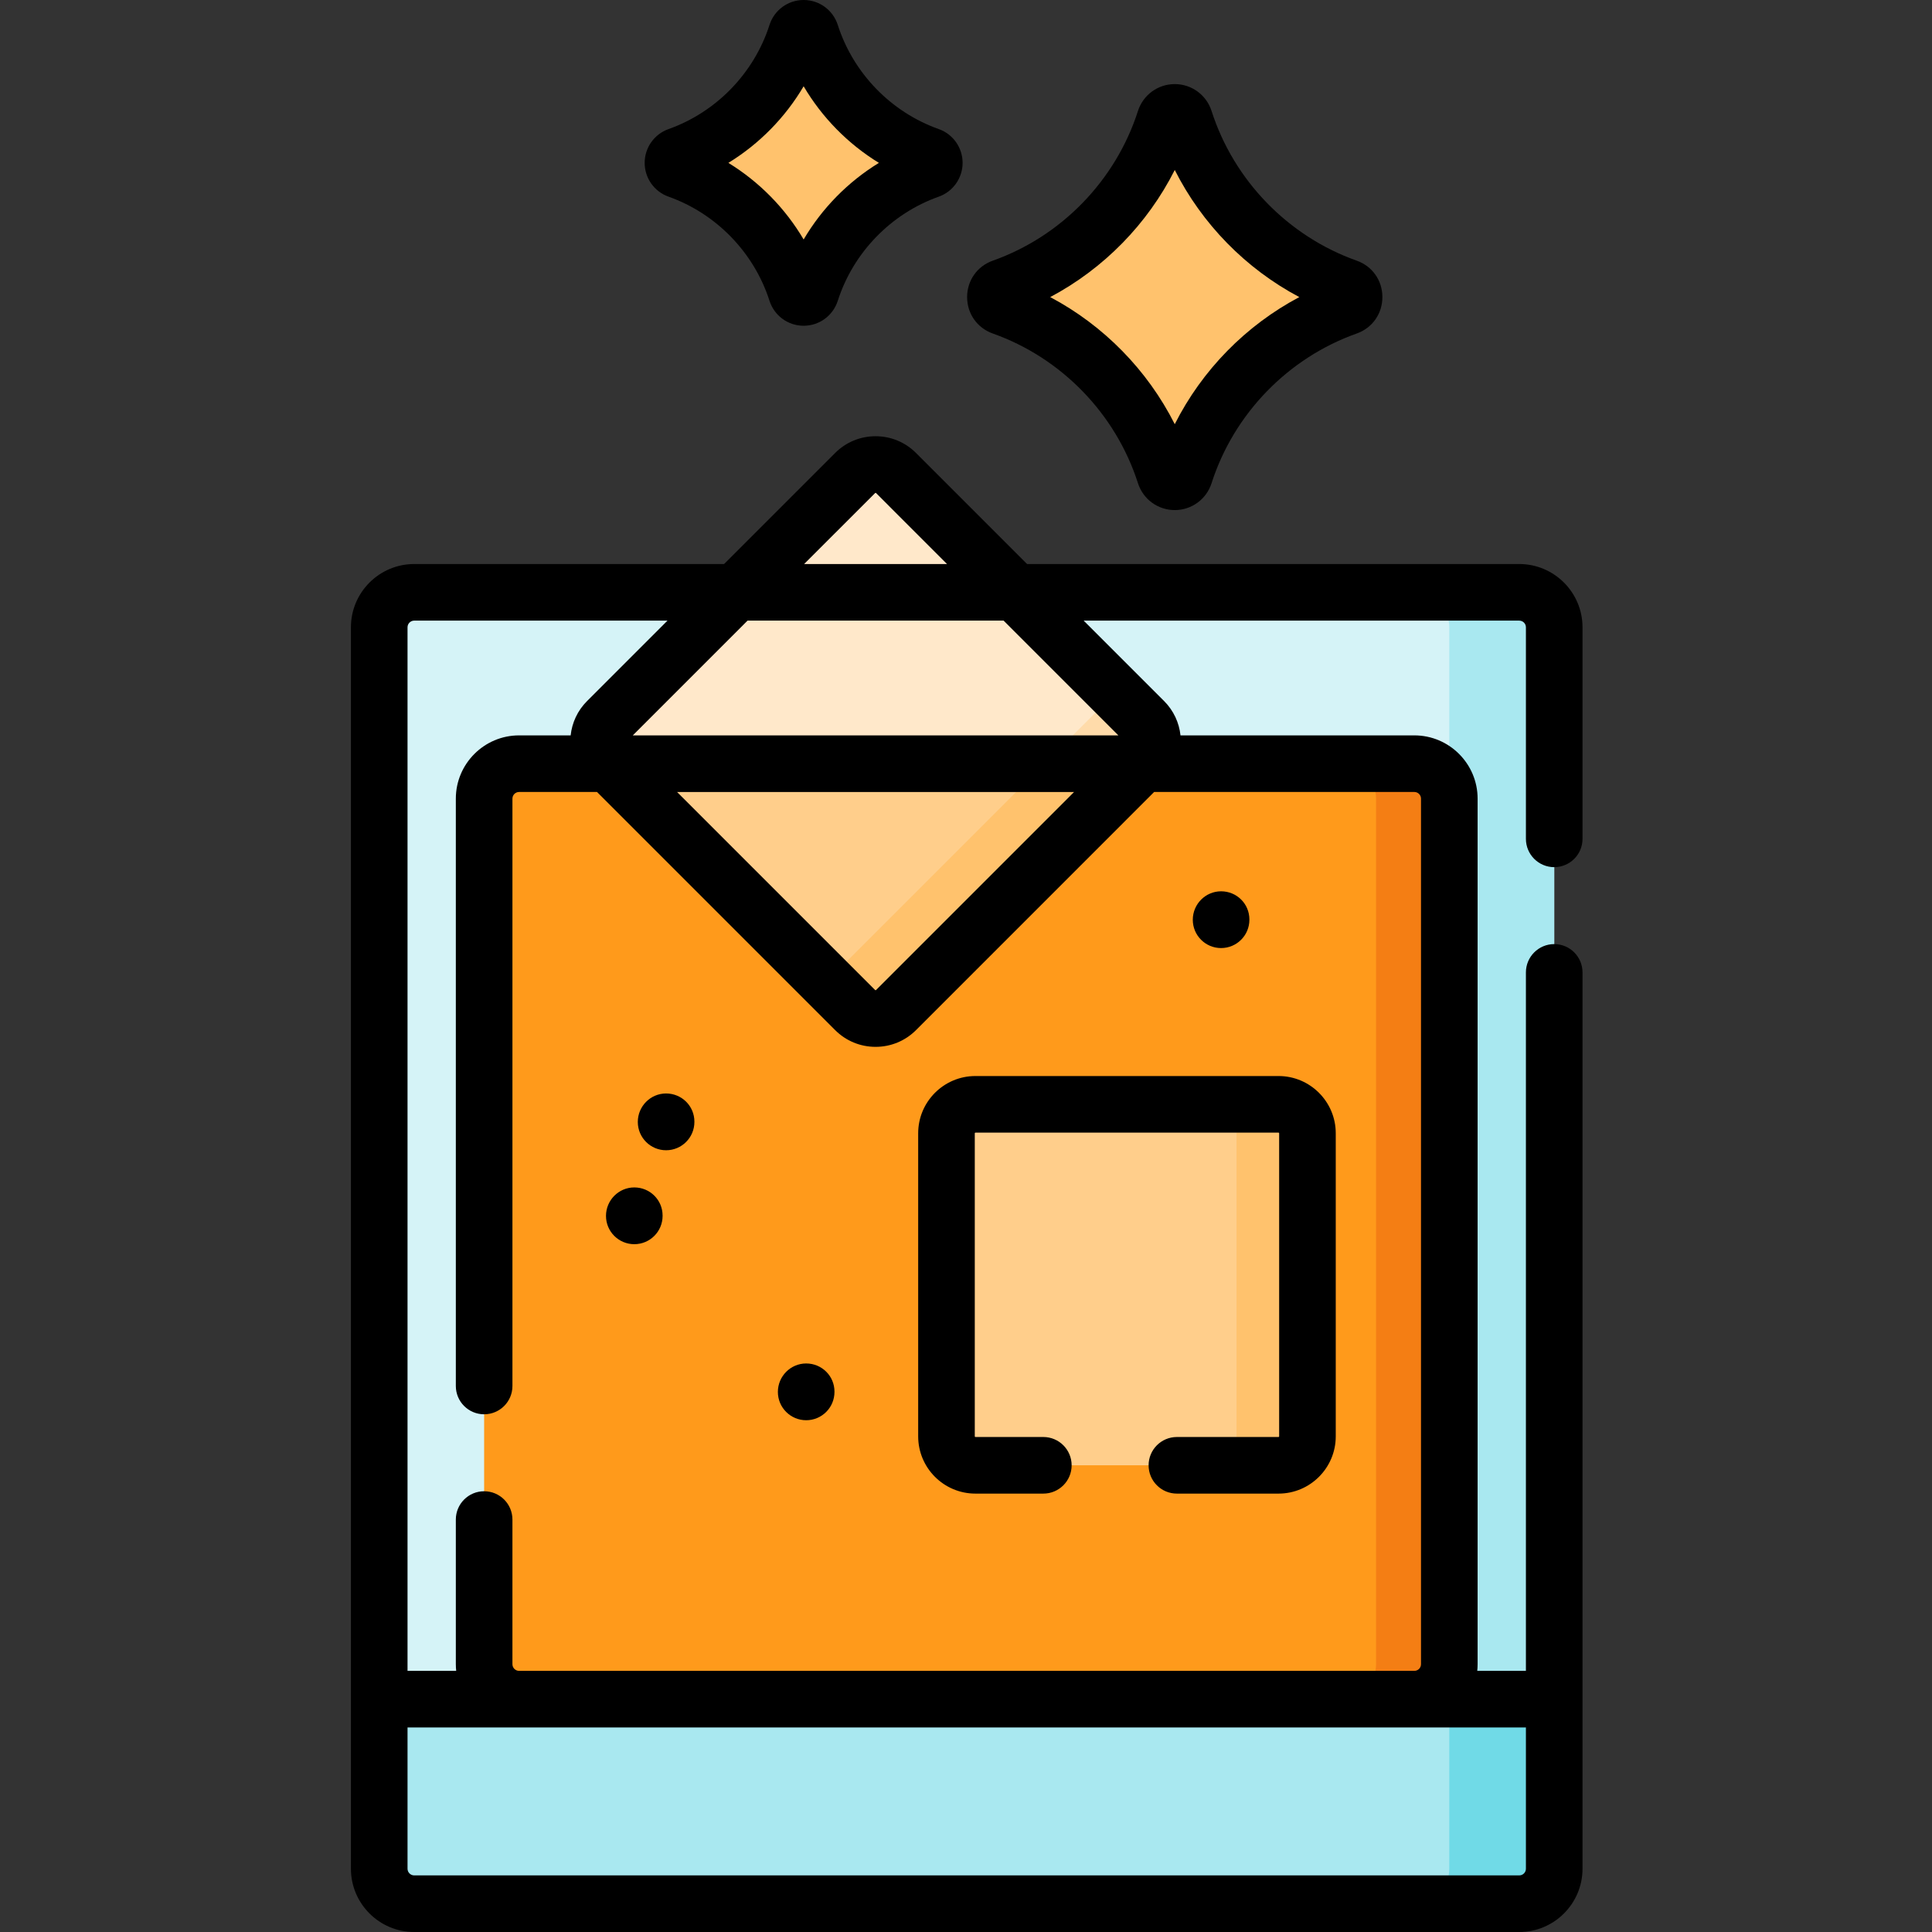 <!-- icon666.com - MILLIONS vector ICONS FREE --><svg viewBox="-93 0 512 512.001" xmlns="http://www.w3.org/2000/svg"><rect x="-93" y="0" width="512" height="512.001" fill="#333333" stroke="none"/><path d="m309.613 504.5h-292.844c-5.117 0-9.27-4.148-9.27-9.27v-328.988c0-5.121 4.148-9.27 9.27-9.27h292.848c5.117 0 9.266 4.148 9.266 9.27v328.988c0 5.121-4.148 9.27-9.27 9.27zm0 0" fill="#d5f3f7"></path><path d="m318.883 166.242v328.988c0 5.125-4.152 9.266-9.27 9.266h-27.805c5.117 0 9.27-4.141 9.27-9.266v-328.988c0-5.117-4.152-9.27-9.27-9.27h27.805c5.117 0 9.27 4.152 9.27 9.27zm0 0" fill="#a9e8f0"></path><path d="m281.816 450.297h-237.246c-5.121 0-9.27-4.152-9.27-9.27v-229.375c0-5.117 4.148-9.266 9.27-9.266h237.246c5.117 0 9.266 4.148 9.266 9.266v229.375c0 5.117-4.148 9.27-9.266 9.27zm0 0" fill="#ff9a1b"></path><path d="m291.082 211.652v229.371c0 5.117-4.152 9.27-9.266 9.27h-19.406c5.117 0 9.262-4.152 9.262-9.27v-229.371c0-5.117-4.145-9.266-9.262-9.266h19.406c5.113 0 9.266 4.148 9.266 9.266zm0 0" fill="#f47e14"></path><path d="m210.203 201.934-.449.453-65.301 65.297c-2.992 2.988-7.844 2.988-10.832 0l-65.75-65.75c-2.992-2.996-2.992-7.844 0-10.832l65.75-65.75c2.988-2.996 7.84-2.996 10.832 0l65.75 65.75c2.988 2.988 2.988 7.836 0 10.832zm0 0" fill="#ffe8ca"></path><path d="m209.754 202.387-65.301 65.297c-2.992 2.988-7.844 2.988-10.832 0l-65.297-65.297zm0 0" fill="#ffce8b"></path><path d="m210.203 201.934-.449.453h-25.957l13.43-13.43c2.996-2.988 2.996-7.84 0-10.832l12.977 12.977c2.988 2.988 2.988 7.836 0 10.832zm0 0" fill="#ffdbaa"></path><path d="m209.754 202.387-65.301 65.297c-2.992 2.988-7.844 2.988-10.832 0l-12.977-12.977c2.996 2.992 7.844 2.992 10.832 0l52.32-52.32zm0 0" fill="#ffc26d"></path><path d="m245.828 388.32h-80.34c-4.23 0-7.66-3.43-7.66-7.66v-80.34c0-4.23 3.43-7.66 7.66-7.66h80.34c4.23 0 7.66 3.434 7.66 7.66v80.34c0 4.234-3.43 7.66-7.66 7.66zm0 0" fill="#ffce8b"></path><path d="m253.484 300.324v80.336c0 4.234-3.422 7.66-7.66 7.66h-18.789c4.227 0 7.66-3.422 7.66-7.66v-80.336c0-4.23-3.434-7.66-7.66-7.66h18.789c4.238 0 7.66 3.434 7.66 7.66zm0 0" fill="#ffc26d"></path><path d="m318.883 450.301v44.93c0 5.125-4.152 9.266-9.27 9.266h-292.844c-5.117 0-9.27-4.141-9.27-9.266v-44.93zm0 0" fill="#a9e8f0"></path><path d="m318.883 450.301v44.93c0 5.125-4.152 9.266-9.27 9.266h-27.805c5.117 0 9.27-4.141 9.27-9.266v-44.93zm0 0" fill="#70dae7"></path><path d="m215.707 125.746c-6.641-20.703-22.684-37.195-43.109-44.438-2.398-.852-2.398-4.309 0-5.16 20.426-7.242 36.469-23.734 43.109-44.438.824-2.57 4.41-2.57 5.234 0 6.641 20.703 22.684 37.195 43.105 44.438 2.402.852 2.402 4.309 0 5.16-20.422 7.242-36.465 23.734-43.105 44.438-.828 2.57-4.41 2.57-5.234 0zm0 0" fill="#ffc26d"></path><path d="m118.066 77.422c-4.84-15.086-16.527-27.102-31.41-32.379-1.75-.621-1.75-3.141 0-3.762 14.883-5.277 26.57-17.293 31.41-32.379.602-1.871 3.211-1.871 3.812 0 4.836 15.086 16.527 27.102 31.41 32.379 1.75.621 1.75 3.141 0 3.762-14.883 5.277-26.574 17.293-31.41 32.379-.602 1.875-3.211 1.875-3.812 0zm0 0" fill="#ffc26d"></path><path d="m150.328 300.32v80.34c0 8.359 6.801 15.16 15.16 15.16h18.008c4.141 0 7.5-3.355 7.5-7.5 0-4.141-3.359-7.5-7.5-7.5h-18.008c-.086 0-.16-.07-.16-.16v-80.34c0-.086.074-.16.16-.16h80.34c.09 0 .16.074.16.16v80.34c0 .09-.07.16-.16.16h-26.938c-4.145 0-7.5 3.359-7.5 7.5 0 4.145 3.355 7.5 7.5 7.5h26.938c8.359 0 15.16-6.801 15.16-15.16v-80.34c0-8.355-6.801-15.16-15.16-15.16h-80.34c-8.359 0-15.16 6.805-15.16 15.16zm0 0"></path><path d="m318.883 229.805c4.145 0 7.5-3.359 7.5-7.5v-56.062c0-9.246-7.52-16.77-16.77-16.77h-130.43l-29.426-29.426c-2.863-2.863-6.672-4.441-10.723-4.441-4.047 0-7.855 1.578-10.719 4.441l-29.426 29.426h-82.121c-9.246 0-16.77 7.523-16.77 16.77v328.992c0 9.246 7.523 16.766 16.77 16.766h292.848c9.246 0 16.766-7.52 16.766-16.766v-237.539c0-4.141-3.355-7.5-7.5-7.5-4.141 0-7.5 3.359-7.5 7.5v185.102h-12.895c.059-.582.094-1.172.094-1.77v-229.375c0-9.246-7.52-16.77-16.766-16.77h-61.973c-.355-3.32-1.797-6.547-4.336-9.09l-21.324-21.32h115.434c.973 0 1.766.793 1.766 1.77v56.062c0 4.141 3.359 7.5 7.5 7.5zm-179.957-99.152c.023-.023.066-.039.109-.039.043 0 .09.016.117.039l18.816 18.82h-37.863zm172.457 364.578c0 .977-.793 1.77-1.77 1.77h-292.844c-.977 0-1.77-.793-1.77-1.77v-37.438h296.383zm-27.801-283.578v229.375c0 .977-.793 1.77-1.766 1.77h-237.246c-.977 0-1.77-.793-1.77-1.77v-38.332c0-4.141-3.359-7.5-7.5-7.5s-7.5 3.359-7.5 7.5v38.332c0 .598.035 1.188.094 1.77h-12.895v-276.555c0-.977.793-1.77 1.766-1.77h67.125l-21.32 21.324c-2.543 2.539-3.984 5.766-4.34 9.086h-13.66c-9.246 0-16.77 7.523-16.77 16.77v155.648c0 4.145 3.359 7.5 7.5 7.5s7.5-3.355 7.5-7.5v-155.648c0-.977.793-1.77 1.77-1.77h20.645l63.102 63.102c2.863 2.863 6.672 4.441 10.719 4.441 4.051 0 7.859-1.578 10.723-4.441l63.098-63.102h68.961c.973.004 1.766.797 1.766 1.77zm-197.152-1.766h105.211l-52.492 52.492c-.051.051-.172.055-.227 0zm116.953-15h-128.691l30.414-30.414h67.863zm0 0"></path><path d="m83.523 289.781c-4.145 0-7.5 3.402-7.5 7.547 0 4.141 3.355 7.5 7.5 7.5 4.141 0 7.5-3.359 7.5-7.5v-.09c0-4.141-3.359-7.457-7.5-7.457zm0 0"></path><path d="m230.602 251.246c4.145 0 7.5-3.355 7.5-7.5v-.086c0-4.145-3.355-7.457-7.5-7.457-4.141 0-7.5 3.402-7.5 7.543 0 4.145 3.359 7.5 7.5 7.5zm0 0"></path><path d="m75.094 314.68c-4.141 0-7.5 3.402-7.5 7.543 0 4.145 3.359 7.5 7.5 7.5 4.145 0 7.5-3.355 7.5-7.5v-.086c0-4.145-3.355-7.457-7.5-7.457zm0 0"></path><path d="m120.645 361.332c-4.141 0-7.5 3.402-7.5 7.543 0 4.145 3.359 7.5 7.5 7.5 4.145 0 7.5-3.355 7.5-7.5v-.086c0-4.145-3.355-7.457-7.5-7.457zm0 0"></path><path d="m170.09 88.379c18.199 6.453 32.582 21.277 38.477 39.656 1.367 4.273 5.289 7.141 9.758 7.141 4.465 0 8.387-2.867 9.758-7.137 5.895-18.383 20.277-33.207 38.473-39.66 4.129-1.465 6.793-5.25 6.793-9.648 0-4.398-2.664-8.188-6.793-9.648-18.195-6.453-32.578-21.281-38.473-39.66-1.371-4.27-5.293-7.137-9.758-7.137-4.469 0-8.391 2.867-9.758 7.137-5.895 18.379-20.277 33.207-38.477 39.66-4.125 1.465-6.793 5.25-6.793 9.648 0 4.398 2.668 8.184 6.793 9.648zm48.234-43.332c7.223 14.32 18.824 26.168 33.008 33.684-14.184 7.516-25.785 19.359-33.008 33.684-7.227-14.324-18.828-26.168-33.008-33.684 14.18-7.516 25.781-19.363 33.008-33.684zm0 0"></path><path d="m84.148 52.109c12.664 4.492 22.676 14.812 26.777 27.605 1.27 3.953 4.906 6.613 9.047 6.613 4.145 0 7.777-2.66 9.047-6.613 4.102-12.793 14.113-23.113 26.773-27.602 3.773-1.34 6.309-4.934 6.309-8.949 0-4.016-2.535-7.613-6.305-8.949-12.664-4.488-22.672-14.809-26.777-27.602-1.27-3.957-4.906-6.613-9.047-6.613s-7.777 2.656-9.047 6.613c-4.102 12.793-14.113 23.109-26.773 27.602-3.773 1.336-6.309 4.934-6.309 8.949 0 4.016 2.535 7.609 6.305 8.945zm35.824-29.246c4.875 8.277 11.75 15.277 19.949 20.301-8.195 5.02-15.074 12.02-19.949 20.301-4.875-8.277-11.754-15.277-19.945-20.301 8.191-5.023 15.07-12.023 19.945-20.301zm0 0"></path></svg>